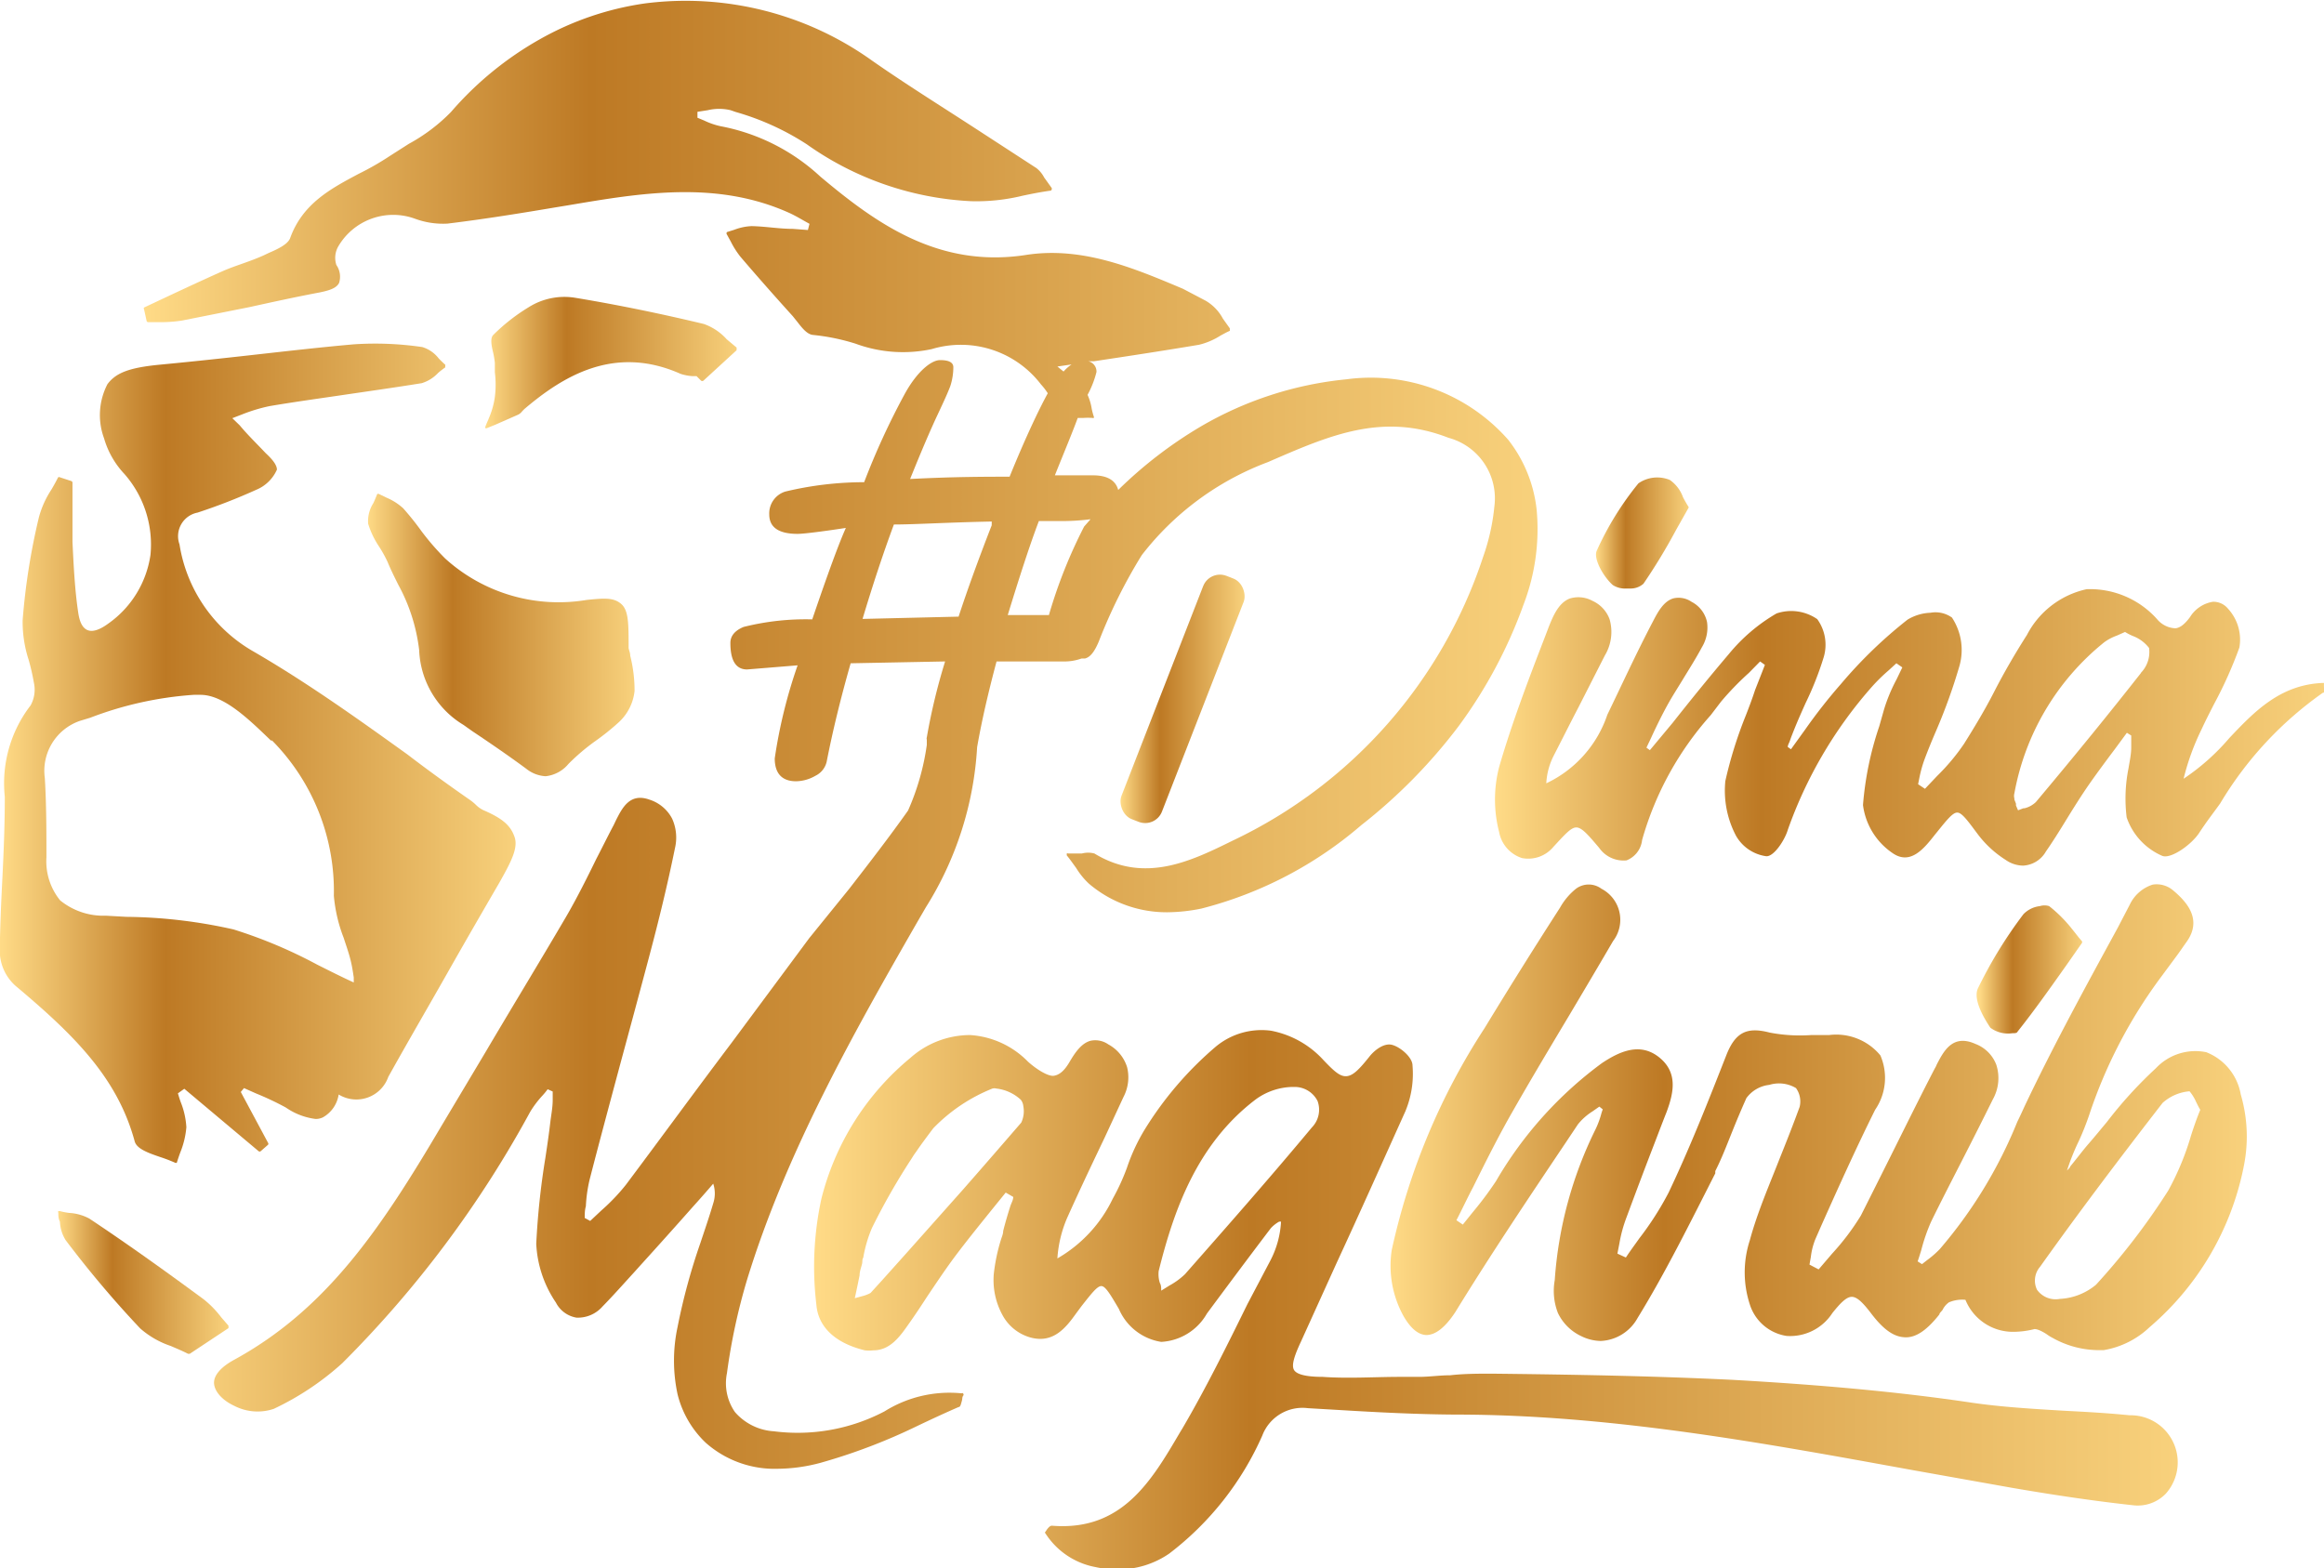 <svg id="Calque_1" data-name="Calque 1" xmlns="http://www.w3.org/2000/svg" xmlns:xlink="http://www.w3.org/1999/xlink" viewBox="0 0 101.63 68.59"><defs><linearGradient id="linear-gradient" x1="28.91" y1="43.33" x2="40.63" y2="43.33" gradientUnits="userSpaceOnUse"><stop offset="0" stop-color="#ffdb87"/><stop offset="0.32" stop-color="#bd7924"/><stop offset="1" stop-color="#f8d17c"/></linearGradient><linearGradient id="linear-gradient-2" x1="34.1" y1="31.43" x2="45.18" y2="31.43" xlink:href="#linear-gradient"/><linearGradient id="linear-gradient-3" x1="15.4" y1="71.67" x2="22.86" y2="71.67" xlink:href="#linear-gradient"/><linearGradient id="linear-gradient-4" x1="99.43" y1="57.93" x2="103.98" y2="57.93" xlink:href="#linear-gradient"/><linearGradient id="linear-gradient-5" x1="82.66" y1="38.88" x2="86.71" y2="38.88" xlink:href="#linear-gradient"/><linearGradient id="linear-gradient-6" x1="73.6" y1="64.43" x2="111.09" y2="64.43" xlink:href="#linear-gradient"/><linearGradient id="linear-gradient-7" x1="12.87" y1="48.56" x2="35.47" y2="48.56" xlink:href="#linear-gradient"/><linearGradient id="linear-gradient-8" x1="78.28" y1="47.35" x2="114.51" y2="47.35" xlink:href="#linear-gradient"/><linearGradient id="linear-gradient-9" x1="48.48" y1="72.44" x2="108.07" y2="72.44" xlink:href="#linear-gradient"/><linearGradient id="linear-gradient-10" x1="19.17" y1="47.72" x2="80.12" y2="47.72" xlink:href="#linear-gradient"/><linearGradient id="linear-gradient-11" x1="61.87" y1="46.13" x2="67.31" y2="46.13" gradientTransform="translate(-12.34 26.59) rotate(-21.28)" xlink:href="#linear-gradient"/></defs><title>logo dima maghrib</title><path d="M31.3,38.8a12.23,12.23,0,0,0-.8-1,2.53,2.53,0,0,0-.72-.46l-.35-.17h-.06s0,0,0,0-.11.27-.17.4a1.46,1.46,0,0,0-.23.91,3.77,3.77,0,0,0,.48,1,5.44,5.44,0,0,1,.37.67c.14.34.31.68.47,1A7.87,7.87,0,0,1,31.2,44a4,4,0,0,0,1.93,3.27l.41.29c.78.52,1.58,1.07,2.34,1.63a1.48,1.48,0,0,0,.85.33,1.5,1.5,0,0,0,1-.54A9.16,9.16,0,0,1,38.88,48a10.66,10.66,0,0,0,1.06-.85,2.17,2.17,0,0,0,.68-1.36,6.23,6.23,0,0,0-.19-1.54c0-.14-.06-.25-.07-.34,0-1.08,0-1.65-.33-1.93s-.72-.25-1.51-.17A7.39,7.39,0,0,1,32.34,40,11,11,0,0,1,31.3,38.8Z" transform="translate(-12.87 -15.57)" style="fill:url(#linear-gradient)"/><path d="M34.27,33.81c-.05.13-.12.27-.17.41a.08.08,0,0,0,0,.08l.05,0h0l.37-.15,1-.44a.49.49,0,0,0,.19-.16l.09-.09c1.65-1.4,3.91-2.84,6.83-1.54a2.11,2.11,0,0,0,.5.1l.2,0,.2.2a.09.09,0,0,0,.1,0l1.45-1.33a.14.14,0,0,0,0-.06.09.09,0,0,0,0-.06l-.43-.36a2.42,2.42,0,0,0-1-.67C41.9,29.32,40,28.92,38,28.59A2.93,2.93,0,0,0,36,29a8.31,8.31,0,0,0-1.56,1.22c-.14.14-.08.46,0,.79a3.83,3.83,0,0,1,.07.43c0,.14,0,.28,0,.41a4.36,4.36,0,0,1,0,1.08A3.57,3.57,0,0,1,34.27,33.81Z" transform="translate(-12.87 -15.57)" style="fill:url(#linear-gradient-2)"/><path d="M22.86,73.61a.14.14,0,0,0,0-.06l-.32-.37a4.32,4.32,0,0,0-.76-.78c-1.79-1.32-3.42-2.48-5-3.53a2.1,2.1,0,0,0-.88-.25,2.7,2.7,0,0,1-.41-.08l-.07,0a.07.07,0,0,0,0,.07c0,.12,0,.26.07.39a1.65,1.65,0,0,0,.25.81A45.85,45.85,0,0,0,19,73.67a3.9,3.9,0,0,0,1.34.77c.25.11.5.21.75.34h.08l1.69-1.12A.09.09,0,0,0,22.86,73.61Z" transform="translate(-12.87 -15.57)" style="fill:url(#linear-gradient-3)"/><path d="M100.87,60.76h0c.12,0,.2,0,.23-.07.74-.93,1.43-1.91,2.16-2.94l.65-.93a.08.08,0,0,0,0-.09c-.16-.18-.29-.36-.43-.53a6,6,0,0,0-1-1,.67.67,0,0,0-.4,0,1.2,1.2,0,0,0-.72.35,19.34,19.34,0,0,0-2,3.26c-.14.33,0,.89.55,1.71A1.29,1.29,0,0,0,100.87,60.76Z" transform="translate(-12.87 -15.57)" style="fill:url(#linear-gradient-4)"/><path d="M83.4,41.16a1,1,0,0,0,.6.15h.2a.83.83,0,0,0,.54-.21,25.45,25.45,0,0,0,1.43-2.36l.53-.94a.06.06,0,0,0,0-.08c-.08-.12-.16-.27-.23-.4a1.55,1.55,0,0,0-.58-.76,1.45,1.45,0,0,0-1.37.15,13.25,13.25,0,0,0-1.82,2.94C82.53,40,83,40.81,83.4,41.16Z" transform="translate(-12.87 -15.57)" style="fill:url(#linear-gradient-5)"/><path d="M109.35,61.59a2.37,2.37,0,0,0-2.2.7A18.61,18.61,0,0,0,105,64.65c-.26.31-.52.63-.79.94s-.55.69-.81,1c0,.05-.09.12-.14.18a10.06,10.06,0,0,1,.52-1.3,11.66,11.66,0,0,0,.46-1.16,21.39,21.39,0,0,1,3.06-5.91l.74-1c.15-.2.29-.41.44-.62.73-1,0-1.78-.57-2.26a1.11,1.11,0,0,0-.9-.26,1.67,1.67,0,0,0-1,.87l-.52,1c-1.39,2.55-2.83,5.18-4.09,7.84-.1.22-.2.44-.31.66a20.1,20.1,0,0,1-3.39,5.57,4.2,4.2,0,0,1-.55.48l-.23.18-.19-.12c.06-.17.11-.34.16-.5A7.9,7.9,0,0,1,97.32,69c.44-.9.91-1.81,1.36-2.69s.9-1.77,1.34-2.66a1.9,1.9,0,0,0,.15-1.51,1.57,1.57,0,0,0-.91-.91c-1-.45-1.39.31-1.7.91a.8.8,0,0,1-.08.16c-.42.81-.83,1.63-1.23,2.43-.65,1.31-1.33,2.67-2,4a10.6,10.6,0,0,1-1.26,1.67l-.59.69L92,70.88l.06-.34a3,3,0,0,1,.2-.78l.25-.57c.75-1.68,1.53-3.41,2.36-5.08a2.47,2.47,0,0,0,.23-2.38,2.5,2.5,0,0,0-2.24-.89c-.26,0-.52,0-.78,0a7,7,0,0,1-1.83-.11c-1-.26-1.5,0-1.89,1-.75,1.91-1.57,4-2.52,6a13.47,13.47,0,0,1-1.28,2c-.19.27-.4.55-.59.84l-.37-.17.09-.46A6,6,0,0,1,84,68.81c.37-1,.78-2.09,1.17-3.1.19-.49.38-1,.58-1.5.32-.86.5-1.74-.33-2.4s-1.72-.26-2.5.26a17,17,0,0,0-4.63,5.16,15,15,0,0,1-1,1.34l-.45.56-.28-.19c.25-.48.49-1,.73-1.45.55-1.11,1.12-2.25,1.74-3.33.81-1.42,1.66-2.84,2.48-4.21.63-1.06,1.27-2.14,1.9-3.22a1.53,1.53,0,0,0-.51-2.29.93.93,0,0,0-1.11,0,2.84,2.84,0,0,0-.7.83v0c-1.07,1.66-2.18,3.43-3.3,5.27a29.14,29.14,0,0,0-4.06,9.71,4.56,4.56,0,0,0,.51,2.87q.47.82,1,.84h0c.42,0,.84-.35,1.27-1,1.54-2.51,3.21-5,4.82-7.4l.54-.81a2.55,2.55,0,0,1,.64-.57l.3-.21.15.12a2.41,2.41,0,0,0-.08.25,3.92,3.92,0,0,1-.24.63,17.57,17.57,0,0,0-1.78,6.59A2.66,2.66,0,0,0,81,73a2.13,2.13,0,0,0,1,1,2,2,0,0,0,.87.22,1.94,1.94,0,0,0,1.61-1c1.23-2,2.33-4.23,3.4-6.33l0-.1c.27-.53.49-1.1.71-1.65s.41-1,.65-1.54a1.43,1.43,0,0,1,1-.58,1.45,1.45,0,0,1,1.17.14,1,1,0,0,1,.16.82c-.27.74-.56,1.48-.85,2.2-.46,1.18-1,2.41-1.33,3.64a4.52,4.52,0,0,0,0,2.8A2,2,0,0,0,91,74a2.2,2.2,0,0,0,2-1c.36-.45.62-.71.85-.71h0c.24,0,.51.28.88.77.55.71,1,1,1.49,1h0c.46,0,.92-.32,1.46-1,0-.06.09-.13.14-.2a.86.86,0,0,1,.28-.33,1.49,1.49,0,0,1,.72-.11,2.24,2.24,0,0,0,2.11,1.4,3.8,3.8,0,0,0,.91-.12c.14,0,.34.1.54.23a1.83,1.83,0,0,0,.26.16,4.14,4.14,0,0,0,1.92.53h.31a3.83,3.83,0,0,0,2-1A12.42,12.42,0,0,0,111,66.54a6.53,6.53,0,0,0-.14-3.1A2.43,2.43,0,0,0,109.35,61.59Zm-.66,3.63a11.93,11.93,0,0,1-1,2.42,29.72,29.72,0,0,1-3.16,4.12,2.67,2.67,0,0,1-1.58.62,1,1,0,0,1-1-.4.92.92,0,0,1,.13-1c1.55-2.18,3.26-4.46,5.36-7.17a2,2,0,0,1,1.18-.51,1.87,1.87,0,0,1,.28.45c.06.12.12.25.19.36C108.94,64.47,108.81,64.85,108.69,65.22Z" transform="translate(-12.87 -15.57)" style="fill:url(#linear-gradient-6)"/><path d="M18.76,65.49c.09.33.6.51,1.13.69a6.82,6.82,0,0,1,.65.25h.06a0,0,0,0,0,0,0c.05-.16.1-.31.16-.47a3.77,3.77,0,0,0,.26-1.09,3.5,3.5,0,0,0-.24-1.08c-.05-.13-.09-.27-.13-.4l.28-.2,3.25,2.73a.07.07,0,0,0,.09,0l.32-.28a.07.07,0,0,0,0-.09l-1.19-2.22.14-.17.54.24a12.64,12.64,0,0,1,1.29.61,2.92,2.92,0,0,0,1.3.5.71.71,0,0,0,.32-.07,1.38,1.38,0,0,0,.69-1,1.48,1.48,0,0,0,2.17-.77c.84-1.51,1.71-3,2.56-4.5s1.54-2.69,2.3-4c.52-.92.83-1.52.66-2S34.88,51.38,34,51h0a1.21,1.21,0,0,1-.33-.24,2.11,2.11,0,0,0-.23-.19c-.92-.64-1.85-1.31-2.75-2-2.17-1.56-4.41-3.16-6.76-4.52a6.57,6.57,0,0,1-3.21-4.67,1.05,1.05,0,0,1,.79-1.39,25.47,25.47,0,0,0,2.57-1,1.69,1.69,0,0,0,.9-.88c0-.21-.21-.46-.49-.72l-.21-.22c-.31-.32-.63-.64-.93-1l-.32-.31.44-.17a7.2,7.2,0,0,1,1.2-.36c1-.17,2.08-.32,3.1-.47s2.36-.34,3.54-.53a1.64,1.64,0,0,0,.72-.45,3.65,3.65,0,0,1,.31-.24s0,0,0-.06a.09.09,0,0,0,0-.06,3.76,3.76,0,0,1-.29-.28,1.43,1.43,0,0,0-.71-.49,14.09,14.09,0,0,0-3-.12c-1.47.13-2.95.3-4.38.46s-2.73.3-4.1.43-1.93.37-2.29.85a2.93,2.93,0,0,0-.15,2.37,3.82,3.82,0,0,0,.89,1.56,4.67,4.67,0,0,1,1.14,3.54,4.45,4.45,0,0,1-1.84,3c-.38.28-.69.38-.91.29s-.35-.35-.41-.77c-.15-1-.2-2.06-.25-3.07,0-.32,0-.65,0-1s0-.74,0-1.11v-.5a.08.08,0,0,0-.05-.07l-.49-.16a.08.08,0,0,0-.09,0c-.09.18-.19.36-.29.53a4.17,4.17,0,0,0-.55,1.22,28.91,28.91,0,0,0-.71,4.5,5.36,5.36,0,0,0,.26,1.72,9.52,9.52,0,0,1,.23,1,1.43,1.43,0,0,1-.14,1,5.58,5.58,0,0,0-1.13,4c0,1.22-.05,2.45-.11,3.64-.05,1-.1,2.1-.11,3.15a2.06,2.06,0,0,0,.68,1.47C16.09,60.82,18,62.69,18.76,65.49ZM14.9,53.07c0-1.11,0-2.3-.07-3.47a2.31,2.31,0,0,1,1.53-2.5l.46-.14a15.56,15.56,0,0,1,4.52-1h.3c1.05,0,2.18,1.14,3.08,2l.05,0a9.37,9.37,0,0,1,2.7,6.79,6.65,6.65,0,0,0,.43,1.84c.1.31.21.62.29.93s.11.54.15.8l0,.22c-.55-.25-1.08-.52-1.6-.78a20.84,20.84,0,0,0-3.66-1.54,22.17,22.17,0,0,0-4.68-.55l-.9-.05a3,3,0,0,1-2-.67A2.71,2.71,0,0,1,14.9,53.07Z" transform="translate(-12.87 -15.57)" style="fill:url(#linear-gradient-7)"/><path d="M114.5,45.65a1.48,1.48,0,0,1,0-.21.08.08,0,0,0,0,0s0,0-.06,0c-1.87.08-3,1.27-4.08,2.41a9.72,9.72,0,0,1-2,1.78,10.69,10.69,0,0,1,.78-2.15c.18-.39.38-.78.57-1.15a18.34,18.34,0,0,0,1.09-2.44,2,2,0,0,0-.5-1.7.82.82,0,0,0-.66-.3,1.45,1.45,0,0,0-1,.67c-.23.31-.43.47-.64.49a1.1,1.1,0,0,1-.8-.4,3.93,3.93,0,0,0-3.08-1.31,3.87,3.87,0,0,0-2.61,2c-.51.8-1,1.64-1.42,2.46s-.86,1.55-1.33,2.3a9.15,9.15,0,0,1-1.17,1.4l-.54.57-.3-.2.06-.3a5.59,5.59,0,0,1,.2-.73c.17-.46.36-.92.55-1.36a24.49,24.49,0,0,0,1-2.79,2.57,2.57,0,0,0-.33-2.11,1.24,1.24,0,0,0-.94-.21,2.08,2.08,0,0,0-1,.3,19.88,19.88,0,0,0-2.91,2.81,23.54,23.54,0,0,0-1.57,2l-.62.86-.14-.1c0-.09.07-.19.1-.29s.19-.5.29-.74.26-.6.39-.89a13.86,13.86,0,0,0,.79-2,1.91,1.91,0,0,0-.28-1.67,2,2,0,0,0-1.78-.25,7.69,7.69,0,0,0-2.09,1.78c-.85,1-1.66,2-2.45,3l-1,1.2-.15-.11c.08-.17.17-.35.25-.53.2-.43.42-.88.65-1.3s.46-.77.69-1.15.58-.93.84-1.42a1.66,1.66,0,0,0,.22-1.09,1.3,1.3,0,0,0-.68-.89,1,1,0,0,0-.79-.15c-.41.12-.66.55-.89,1-.73,1.39-1.37,2.79-2,4.09a5.12,5.12,0,0,1-2.67,3,3,3,0,0,1,.33-1.22c.36-.7.72-1.42,1.08-2.11l1.15-2.26a2,2,0,0,0,.21-1.58,1.41,1.41,0,0,0-.75-.81,1.28,1.28,0,0,0-1-.1c-.48.19-.72.75-.92,1.26l-.16.42c-.71,1.84-1.44,3.75-2,5.68a5.67,5.67,0,0,0,0,2.86,1.47,1.47,0,0,0,1,1.13,1.43,1.43,0,0,0,1.37-.49c.5-.54.77-.85,1-.85h0c.24,0,.5.3,1,.89a1.3,1.3,0,0,0,1.2.55,1.08,1.08,0,0,0,.68-.89,13.81,13.81,0,0,1,3-5.46l.45-.59A12.62,12.62,0,0,1,89.35,45l.49-.5.21.15-.12.31-.31.79c-.12.37-.26.74-.4,1.1a18.46,18.46,0,0,0-.9,2.88,4.23,4.23,0,0,0,.47,2.4,1.8,1.8,0,0,0,1.33.89c.35,0,.81-.74.93-1.15a19,19,0,0,1,3.59-6.16,7.74,7.74,0,0,1,.81-.81l.35-.32.26.18-.25.52a7.22,7.22,0,0,0-.55,1.32l-.21.74a14.13,14.13,0,0,0-.71,3.44,3,3,0,0,0,1.32,2.12c.77.51,1.36-.23,1.83-.83l.09-.11c.45-.56.69-.85.88-.85h0c.2,0,.44.33.88.92h0a4.6,4.6,0,0,0,1.24,1.15,1.35,1.35,0,0,0,.76.25,1.22,1.22,0,0,0,1-.62c.3-.43.58-.88.85-1.32s.58-.94.89-1.4.84-1.18,1.27-1.75l.53-.72.19.12v.13c0,.13,0,.26,0,.39,0,.3-.07.61-.12.92a6.72,6.72,0,0,0-.08,2.14A2.83,2.83,0,0,0,107.42,53c.37.16,1.28-.48,1.62-1s.62-.87.92-1.29a15.81,15.81,0,0,1,4.49-4.84C114.52,45.88,114.51,45.79,114.5,45.65Zm-8-.65c-1.36,1.73-2.82,3.53-4.6,5.65a1.1,1.1,0,0,1-.49.27l-.05,0-.24.09-.09-.21,0-.08-.07-.18,0-.05a.42.42,0,0,1,0-.22,11,11,0,0,1,3.93-6.61,2.18,2.18,0,0,1,.55-.29l.36-.16a2.31,2.31,0,0,0,.35.18,1.61,1.61,0,0,1,.7.52A1.3,1.3,0,0,1,106.49,45Z" transform="translate(-12.87 -15.57)" style="fill:url(#linear-gradient-8)"/><path d="M106,77.47c-1-.1-1.94-.15-2.9-.2-1.33-.08-2.7-.16-4-.35-3.15-.47-6.57-.78-10.47-1-3.47-.17-6.95-.23-10.5-.27-.61,0-1.23,0-1.84.07-.42,0-.85.06-1.28.07l-.9,0c-1.12,0-2.27.08-3.4,0-.7,0-1.13-.1-1.25-.3s0-.6.31-1.26l1.56-3.44c1-2.16,2-4.4,3-6.62a4.26,4.26,0,0,0,.31-2c0-.35-.52-.8-.89-.9s-.8.26-1,.52c-.44.55-.71.83-1,.85s-.56-.24-1-.7a4.15,4.15,0,0,0-2.3-1.29,3.13,3.13,0,0,0-2.44.72,15.28,15.28,0,0,0-3.08,3.6,8.29,8.29,0,0,0-.78,1.68A9.57,9.57,0,0,1,61.53,68a6,6,0,0,1-2.42,2.61,5.35,5.35,0,0,1,.43-1.78c.53-1.18,1.09-2.36,1.64-3.51L62,63.55a1.85,1.85,0,0,0,.16-1.3,1.71,1.71,0,0,0-.82-1,1,1,0,0,0-.78-.16c-.41.11-.69.54-.92.93s-.44.56-.68.6-.74-.26-1.14-.62a3.88,3.88,0,0,0-2.53-1.16,3.94,3.94,0,0,0-2.61,1A11.67,11.67,0,0,0,48.79,68a14,14,0,0,0-.22,4.63c.08,1,.85,1.69,2.12,2a1.61,1.61,0,0,0,.37,0c.74,0,1.17-.61,1.56-1.17l.05-.07c.26-.37.51-.75.75-1.12.37-.55.75-1.12,1.14-1.65.52-.7,1.08-1.39,1.61-2.05l.68-.84.33.19c0,.14-.09.28-.13.41-.11.35-.22.72-.31,1.08,0,.14-.07.28-.11.42a8,8,0,0,0-.3,1.45,3.18,3.18,0,0,0,.37,1.79,2,2,0,0,0,1.24,1c1,.27,1.55-.44,2-1.07l.23-.31,0,0c.45-.57.69-.88.87-.87s.4.39.76,1a2.42,2.42,0,0,0,1.85,1.44,2.45,2.45,0,0,0,2-1.24c.89-1.2,1.85-2.49,2.8-3.74a1.5,1.5,0,0,1,.36-.28l.08,0a4.14,4.14,0,0,1-.47,1.71l-1,1.9c-.89,1.81-1.81,3.67-2.84,5.43l-.11.18c-1.25,2.13-2.54,4.33-5.6,4.08-.08,0-.15.08-.22.17a.7.7,0,0,1-.06.09.05.05,0,0,0,0,.08,3.32,3.32,0,0,0,2.19,1.47,4.18,4.18,0,0,0,.92.1A3.92,3.92,0,0,0,64,83.52a13.19,13.19,0,0,0,4.07-5.16,1.88,1.88,0,0,1,2-1.2l1.37.08c1.66.1,3.39.19,5.08.2,6.78,0,13.51,1.25,20,2.43l4.32.77c2.09.36,3.79.6,5.35.77a1.7,1.7,0,0,0,1.4-.52A2.06,2.06,0,0,0,106,77.47ZM57.53,64.67c-.77.89-1.6,1.85-2.54,2.92l-2.42,2.72-1.12,1.25-.51.56s-.12.07-.29.12l-.4.11c.08-.36.15-.7.21-1,0-.16.06-.32.1-.47s0-.21.06-.3A5.82,5.82,0,0,1,51,69.28a29,29,0,0,1,1.71-3l.12-.19.12-.17c.24-.35.49-.68.73-1a7.44,7.44,0,0,1,2.59-1.74.33.33,0,0,1,.17,0,1.88,1.88,0,0,1,1.07.49.53.53,0,0,1,.11.28A1.17,1.17,0,0,1,57.53,64.67Zm7.16,6.63a3.14,3.14,0,0,1-.67.49l-.37.23c0-.13,0-.24-.06-.34a1.26,1.26,0,0,1-.05-.52c.65-2.61,1.66-5.55,4.25-7.51a2.82,2.82,0,0,1,1.59-.54h.11a1.12,1.12,0,0,1,1,.62,1.11,1.11,0,0,1-.25,1.15C68.35,67.15,66.38,69.38,64.69,71.3Z" transform="translate(-12.87 -15.57)" style="fill:url(#linear-gradient-9)"/><path d="M54.92,76.51a5.35,5.35,0,0,0-3.37.79,8.17,8.17,0,0,1-4.84.87,2.45,2.45,0,0,1-1.7-.84,2.21,2.21,0,0,1-.35-1.7,26.52,26.52,0,0,1,.88-4.09C47.24,66,50.15,60.83,53,55.87l.36-.62a14.74,14.74,0,0,0,2.24-7,.08.08,0,0,0,0,0h0c.2-1.15.49-2.4.85-3.75.69,0,1.66,0,2.88,0a2.25,2.25,0,0,0,.84-.13h.15c.23-.06.41-.29.6-.74a23,23,0,0,1,1.88-3.78,12.51,12.51,0,0,1,5.52-4.07c2.69-1.17,5-2.19,7.9-1.06a2.74,2.74,0,0,1,2,3,9.25,9.25,0,0,1-.49,2.2A21,21,0,0,1,66.79,52.33c-1.81.89-3.86,1.91-6.06.57a1.07,1.07,0,0,0-.55,0c-.15,0-.35,0-.6,0a.06.06,0,0,0-.06,0s0,0,0,.08c.17.21.29.39.41.55a3.26,3.26,0,0,0,.56.69,5.24,5.24,0,0,0,3.44,1.25,7.68,7.68,0,0,0,1.47-.16,17.25,17.25,0,0,0,7-3.65,23.42,23.42,0,0,0,4.25-4.32A20.82,20.82,0,0,0,79.5,42a9.21,9.21,0,0,0,.57-4.12,6,6,0,0,0-1.24-3.07,8,8,0,0,0-7.08-2.65,15.63,15.63,0,0,0-6.38,2.07A18.77,18.77,0,0,0,61.77,37c-.11-.42-.48-.64-1.1-.64H59c.4-1,.75-1.83,1-2.51h.24a2.75,2.75,0,0,1,.41,0h0a.05.05,0,0,0,.05,0,.08.08,0,0,0,0-.07,2.79,2.79,0,0,1-.09-.34,2.32,2.32,0,0,0-.18-.6,4.26,4.26,0,0,0,.39-1,.46.46,0,0,0-.36-.47l.25,0c1.6-.24,3.1-.47,4.59-.72a3.1,3.1,0,0,0,.94-.4c.13-.07.27-.15.41-.21a.1.1,0,0,0,0-.05s0-.05,0-.06l-.3-.42a2,2,0,0,0-.76-.79L64.6,28.2c-2.16-.91-4.4-1.86-6.86-1.48-3.82.59-6.55-1.37-9-3.43a8.81,8.81,0,0,0-4.36-2.2,3.24,3.24,0,0,1-.72-.25l-.29-.12,0-.26.45-.07a2.16,2.16,0,0,1,1,0l.23.08a11.48,11.48,0,0,1,3.1,1.41,13.54,13.54,0,0,0,7.19,2.49,8.5,8.5,0,0,0,2.25-.24c.38-.08.78-.16,1.21-.22a.06.06,0,0,0,.06-.05.09.09,0,0,0,0-.07l-.33-.46a1.24,1.24,0,0,0-.34-.41l-2.8-1.82c-1.45-.94-3-1.91-4.4-2.89a14,14,0,0,0-9.92-2.49,13.1,13.1,0,0,0-4.58,1.56,14.61,14.61,0,0,0-3.9,3.19,7.74,7.74,0,0,1-1.84,1.39l-.83.53a12.25,12.25,0,0,1-1.36.78c-1.2.64-2.45,1.29-3,2.81-.1.28-.56.49-.93.65l-.19.09c-.3.14-.63.26-.94.37s-.57.2-.85.32c-.83.37-1.67.76-2.48,1.14l-1,.47a.07.07,0,0,0,0,.08l.11.5a.07.07,0,0,0,.07.06h.48a6.06,6.06,0,0,0,1-.07L23.79,29c1-.22,2-.44,3.06-.64.38-.08.73-.17.85-.42a.9.9,0,0,0-.12-.78,1,1,0,0,1,.07-.79A2.78,2.78,0,0,1,31,25.13a3.55,3.55,0,0,0,1.44.22c1.64-.2,3.3-.47,4.72-.71l.55-.09c3.19-.54,6.49-1.1,9.67.33.22.1.43.22.64.34l.25.14-.07.27-.66-.05c-.6,0-1.21-.11-1.81-.12a2.39,2.39,0,0,0-.75.16l-.32.1a.09.09,0,0,0,0,.11l.17.31a3.86,3.86,0,0,0,.42.66c.76.89,1.53,1.76,2.29,2.6l.2.25c.21.27.43.55.69.57a9.22,9.22,0,0,1,1.85.38,6,6,0,0,0,3.33.24,4.41,4.41,0,0,1,4.78,1.54,2.88,2.88,0,0,1,.3.39c-.41.75-1,2-1.67,3.65-1,0-2.44,0-4.35.1.48-1.19.88-2.13,1.21-2.83s.46-1,.55-1.24a2.66,2.66,0,0,0,.13-.82c0-.21-.2-.31-.58-.31s-1,.49-1.54,1.47a32.13,32.13,0,0,0-1.78,3.87,14.81,14.81,0,0,0-3.45.41,1,1,0,0,0-.7,1c0,.57.42.85,1.24.85.24,0,1-.09,2.11-.26q-.45,1-1.47,4a11.17,11.17,0,0,0-3,.33c-.39.16-.58.4-.58.7,0,.77.24,1.16.73,1.16l2.21-.18a22,22,0,0,0-1,4.07c0,.65.31,1,.93,1a1.74,1.74,0,0,0,.85-.24.91.91,0,0,0,.49-.61c.26-1.33.61-2.77,1.05-4.31l4.13-.08a26.54,26.54,0,0,0-.8,3.32.15.15,0,0,0,0,.1V48c0,.06,0,.12,0,.15v0a10.73,10.73,0,0,1-.82,2.87c-.82,1.16-1.71,2.31-2.57,3.42L48.26,56.6l-3.39,4.57c-1.51,2-3.08,4.15-4.63,6.22a8.7,8.7,0,0,1-1.07,1.12l-.49.46-.24-.13c0-.17,0-.34.05-.51a6.37,6.37,0,0,1,.16-1.15c.44-1.71.91-3.45,1.36-5.13.41-1.51.83-3.07,1.24-4.61s.8-3.12,1.14-4.79a2,2,0,0,0-.13-1.28,1.7,1.7,0,0,0-1-.83c-.85-.3-1.18.37-1.45.9l-.1.21c-.26.49-.51,1-.76,1.48-.4.82-.82,1.66-1.28,2.46-1.17,2-2.39,4-3.57,6l-1.94,3.25c-2.62,4.44-5,8-9.08,10.22-.56.31-.86.67-.85,1s.31.73.89,1a2.22,2.22,0,0,0,1.72.13,12.23,12.23,0,0,0,3-2,47.73,47.73,0,0,0,8.22-11,4.44,4.44,0,0,1,.53-.7,3.11,3.11,0,0,0,.23-.28l.22.1c0,.12,0,.25,0,.37,0,.31-.06.62-.1.93-.06.53-.14,1.07-.22,1.6a33.5,33.5,0,0,0-.4,3.76,5,5,0,0,0,.86,2.57,1.24,1.24,0,0,0,.9.66,1.43,1.43,0,0,0,1.14-.49c.47-.48.93-1,1.36-1.47l.27-.3c.78-.86,1.57-1.74,2.33-2.6.29-.32.58-.65.88-1a1.37,1.37,0,0,1,0,.86c-.17.58-.37,1.16-.56,1.73a27.13,27.13,0,0,0-1,3.68,7,7,0,0,0,0,2.94,4.37,4.37,0,0,0,1.23,2.12,4.54,4.54,0,0,0,3.16,1.14,7.37,7.37,0,0,0,1.86-.26A25.39,25.39,0,0,0,53,77.93c.59-.28,1.19-.56,1.79-.82.08,0,.1-.12.14-.26s0-.15.07-.25a.06.06,0,0,0,0-.06A.05.05,0,0,0,54.92,76.51Zm4.81-45a1.9,1.9,0,0,0-.35.31l-.27-.22ZM58.3,38.36h.92a9.93,9.93,0,0,0,1.34-.08l-.28.32v0a21.57,21.57,0,0,0-1.54,3.87l-1.8,0C57.47,40.74,57.92,39.36,58.3,38.36Zm-7.71,4.28c.42-1.4.87-2.78,1.37-4.13.9,0,2.32-.09,4.28-.13l0,.08a.31.31,0,0,0,0,.08c-.6,1.54-1.08,2.87-1.45,4Z" transform="translate(-12.87 -15.57)" style="fill:url(#linear-gradient-10)"/><rect x="63.64" y="40.42" width="1.9" height="11.42" rx="0.79" transform="translate(8.27 -35.86) rotate(21.28)" style="fill:url(#linear-gradient-11)"/></svg>